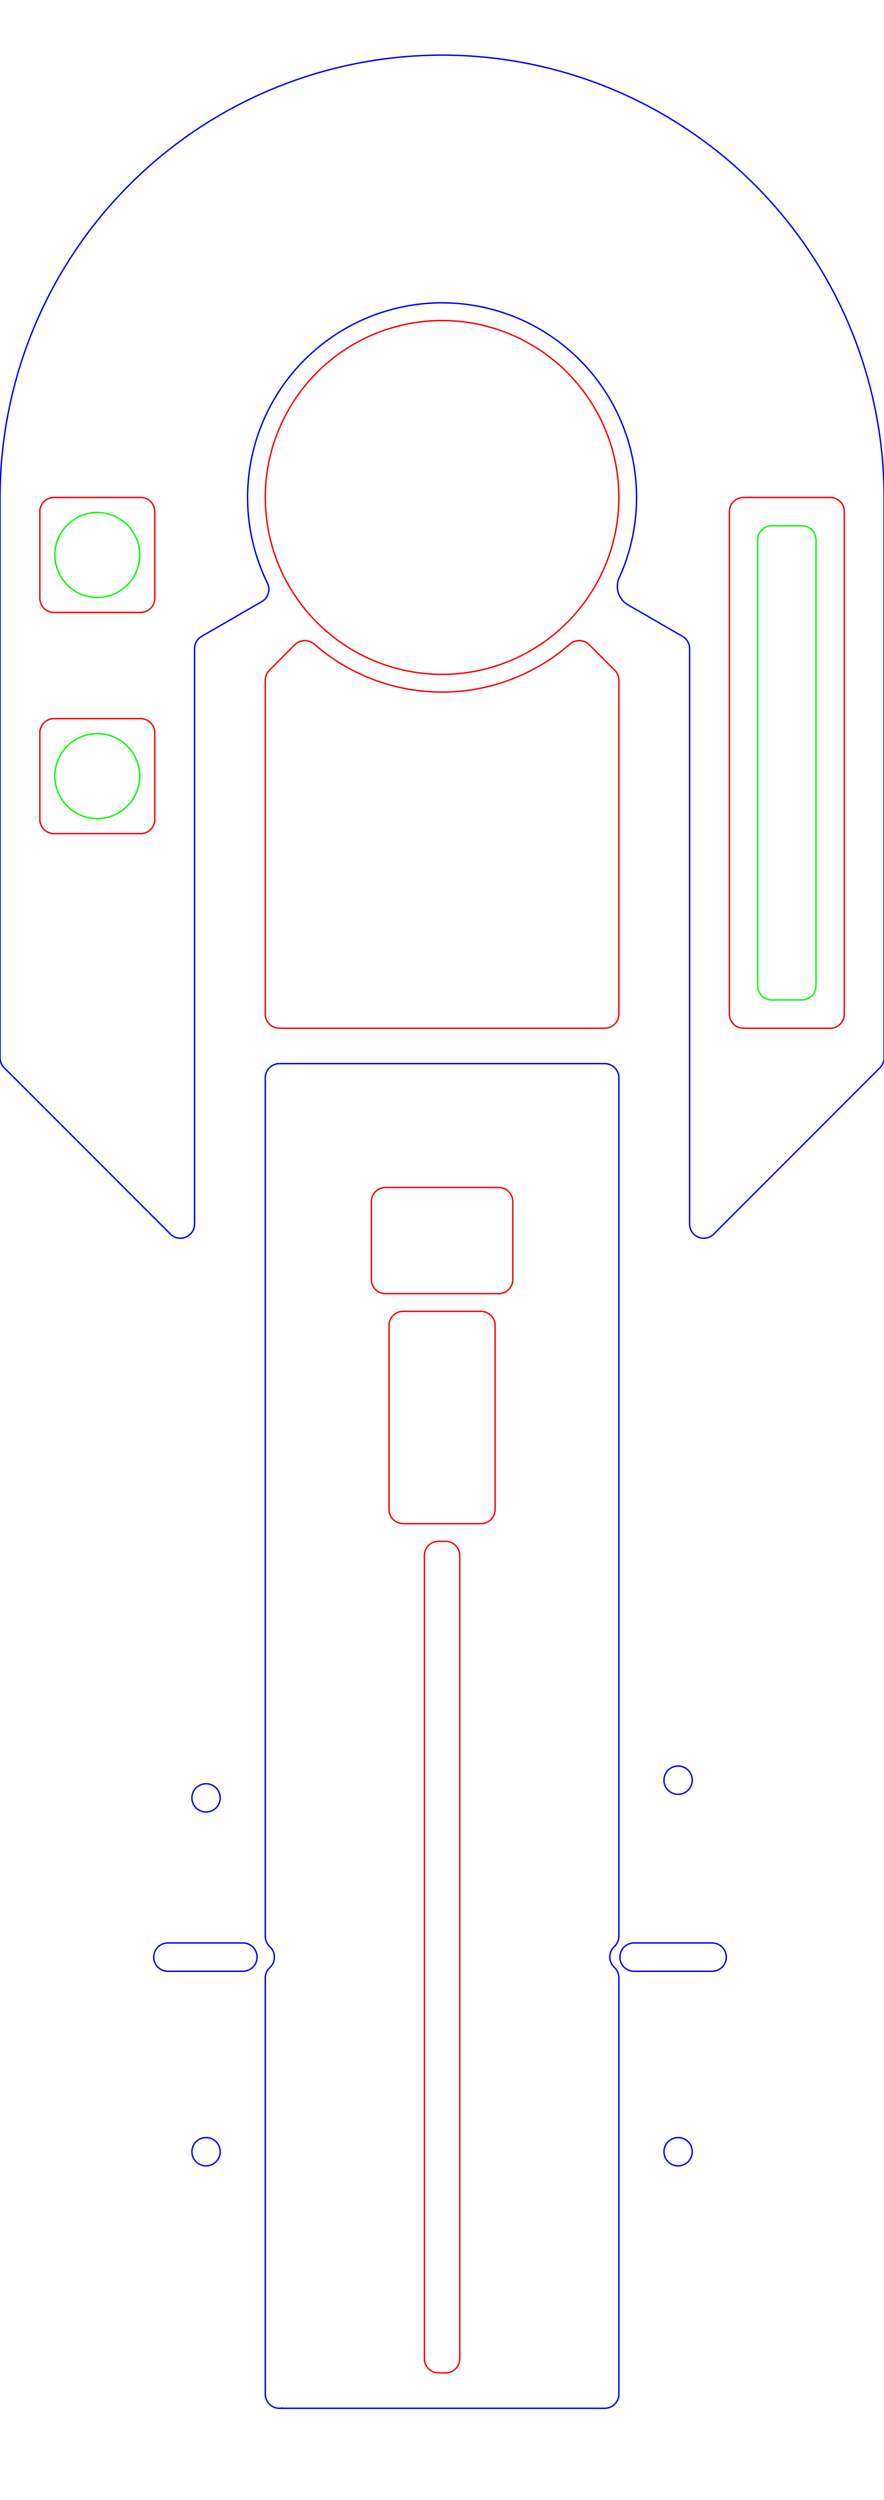 <svg viewBox="0 0 472.441 1335.071" xmlns="http://www.w3.org/2000/svg">
	<g fill="none" stroke-width=".756" transform="matrix(1 0 0 -1 113.423 1305.033)">
		<g stroke="#00f">
			<path d="m-5.669 965.178 32.168 18.572a7.559 7.559 0 0 1 3.008 9.873 103.937 103.937 0 1 0 188.016 2.884 11.339 11.339 0 0 1 4.66-14.495l29.156-16.833a7.559 7.559 0 0 0 3.78-6.546v-307.312a7.559 7.559 0 0 1 12.904-5.345l88.819 88.819a7.559 7.559 0 0 1 2.214 5.345v299.231a236.22 236.22 0 0 1 -472.441 0v-299.231a7.559 7.559 0 0 1 2.214-5.345l88.819-88.819a7.559 7.559 0 0 1 12.904 5.345v307.312a7.559 7.559 0 0 0 3.78 6.546" />
			<path d="m35.906 737.008a7.559 7.559 0 0 1 -7.559-7.559v-458.403a7.559 7.559 0 0 1 2.214-5.399l.459-.459a7.559 7.559 0 0 0 0-10.69l-.459-.459a7.559 7.559 0 0 1 -2.214-5.345v-222.237a7.559 7.559 0 0 1 9.355-7.343" />
			<path d="m35.906 18.898h173.858a7.559 7.559 0 0 1 7.559 7.559v222.361a7.559 7.559 0 0 1 -2.214 5.345l-.416.416a7.559 7.559 0 0 0 -.081 10.608l.578.596a7.559 7.559 0 0 1 2.133 5.263v458.403a7.559 7.559 0 0 1 -7.559 7.559h-173.858" />
			<path d="m267.164 252.287a7.559 7.559 0 0 1 7.557 7.74 7.559 7.559 0 0 1 -7.557 7.374h-41.733a7.559 7.559 0 0 1 -7.557-7.75 7.559 7.559 0 0 1 7.557-7.364z" />
			<path d="m16.399 252.284a7.559 7.559 0 0 1 7.559 7.596 7.559 7.559 0 0 1 -7.559 7.522h-40.095a7.559 7.559 0 0 1 -7.559-7.506 7.559 7.559 0 0 1 7.559-7.611z" />
			<circle cx="248.976" cy="155.906" r="7.559" />
			<circle cx="-3.307" cy="155.906" r="7.559" />
			<circle cx="248.976" cy="354.331" r="7.559" />
			<circle cx="-3.307" cy="344.882" r="7.559" />
		</g>
		<path d="m124.724 37.795a7.559 7.559 0 0 1 7.559 7.559v428.976a7.559 7.559 0 0 1 -7.559 7.559h-3.78a7.559 7.559 0 0 1 -7.559-7.559v-428.976a7.559 7.559 0 0 1 7.559-7.559z" stroke="#f00" />
		<path d="m276.378 763.465a7.559 7.559 0 0 1 7.559-7.559h46.299a7.559 7.559 0 0 1 7.559 7.559v268.346a7.559 7.559 0 0 1 -7.559 7.559h-46.299a7.559 7.559 0 0 1 -7.559-7.559z" stroke="#f00" />
		<path d="m54.492 961.062a7.559 7.559 0 0 1 -10.315-.35l-13.616-13.616a7.559 7.559 0 0 1 -2.214-5.345v-178.286a7.559 7.559 0 0 1 7.559-7.559h173.858a7.559 7.559 0 0 1 7.559 7.559v178.286a7.559 7.559 0 0 1 -2.214 5.345l-13.616 13.616a7.559 7.559 0 0 1 -10.315.35 103.937 103.937 0 0 0 -136.686 0" stroke="#f00" />
		<circle cx="122.835" cy="1039.37" r="94.488" stroke="#f00" />
		<path d="m94.488 498.898a7.559 7.559 0 0 1 7.559-7.559h41.575a7.559 7.559 0 0 1 7.559 7.559v98.268a7.559 7.559 0 0 1 -7.559 7.559h-41.575a7.559 7.559 0 0 1 -7.559-7.559z" stroke="#f00" />
		<path d="m85.039 621.732a7.559 7.559 0 0 1 7.559-7.559h60.472a7.559 7.559 0 0 1 7.559 7.559v41.575a7.559 7.559 0 0 1 -7.559 7.559h-60.472a7.559 7.559 0 0 1 -7.559-7.559z" stroke="#f00" />
		<path d="m-84.567 1039.37a7.559 7.559 0 0 1 -7.559-7.559v-46.299a7.559 7.559 0 0 1 7.559-7.559h46.299a7.559 7.559 0 0 1 7.559 7.559v46.299a7.559 7.559 0 0 1 -7.559 7.559z" stroke="#f00" />
		<path d="m-84.567 921.26a7.559 7.559 0 0 1 -7.559-7.559v-46.299a7.559 7.559 0 0 1 7.559-7.559h46.299a7.559 7.559 0 0 1 7.559 7.559v46.299a7.559 7.559 0 0 1 -7.559 7.559z" stroke="#f00" />
		<path d="m299.055 1024.252a7.559 7.559 0 0 1 -7.559-7.559v-238.11a7.559 7.559 0 0 1 7.559-7.559h16.063a7.559 7.559 0 0 1 7.559 7.559v238.11a7.559 7.559 0 0 1 -7.559 7.559z" stroke="#0f0" />
		<circle cx="-61.417" cy="890.551" r="22.677" stroke="#0f0" />
		<circle cx="-61.417" cy="1008.661" r="22.677" stroke="#0f0" />
	</g>
</svg>
